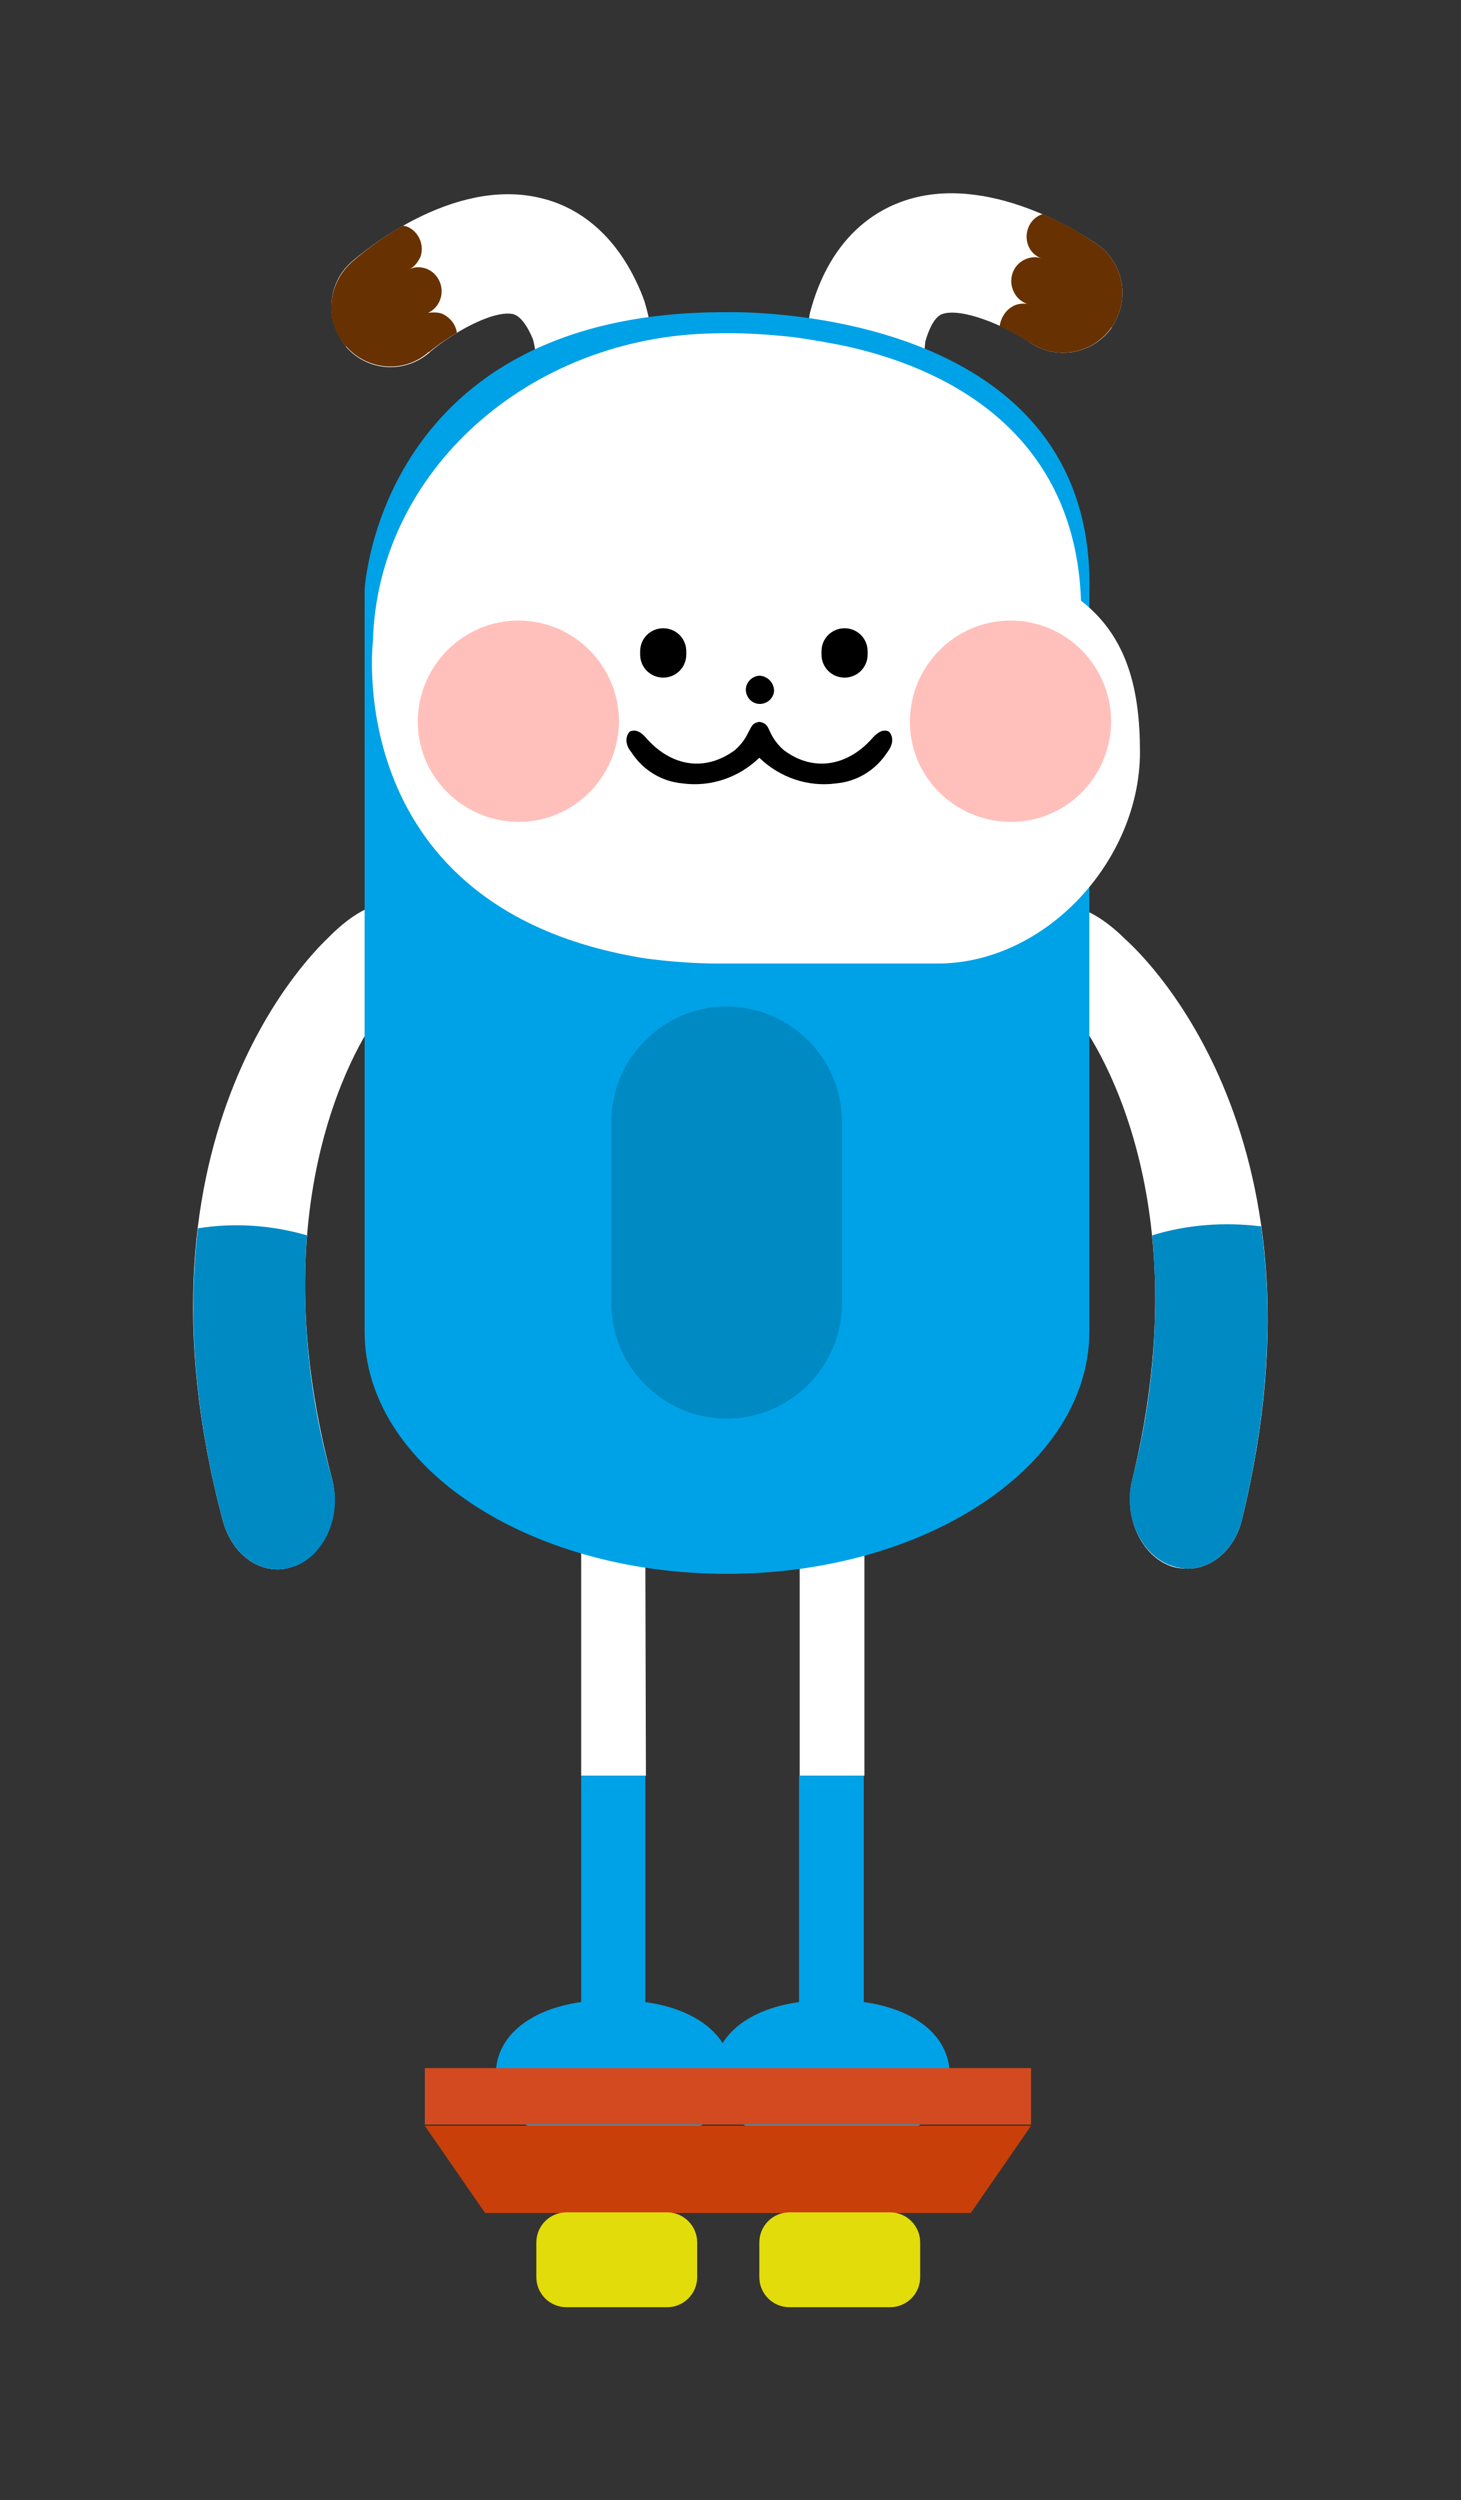 <?xml version="1.0" encoding="utf-8"?>
<!-- Generator: Adobe Illustrator 23.0.2, SVG Export Plug-In . SVG Version: 6.00 Build 0)  -->
<svg version="1.1" id="레이어_1" xmlns="http://www.w3.org/2000/svg" xmlns:xlink="http://www.w3.org/1999/xlink" x="0px"
	 y="0px" viewBox="0 0 228 390" style="enable-background:new 0 0 228 390;" xml:space="preserve">
<rect x="0" y="0" width="228" height="390" fill="#333333" stroke="none"/>
<style type="text/css">
	.st0{fill:#FFFFFF;}
	.st1{fill:#00A2E7;}
	.st2{fill:#673101;}
	.st3{fill:#008AC4;}
	.st4{fill:#FFC0BB;}
	.st5{fill:#C93F09;}
	.st6{fill:#D34A20;}
	.st7{fill:#E2DC0A;}
</style>
<title>자산 4</title>
<g>
	<path class="st0" d="M100.7,239.6c0-2.8-2.3-5-5-5c-2.8,0-5,2.3-5,5V277h10.1L100.7,239.6L100.7,239.6z"/>
	<path class="st1" d="M100.7,312.3V277h-10v35.3c-8.6,1.2-13.3,5.8-13.3,11.1c0,6.3,6.6,11.5,18.4,11.5s18.4-5.1,18.4-11.5
		C114.1,318,109.3,313.5,100.7,312.3z"/>
</g>
<g>
	<path class="st0" d="M134.8,239.6c0-2.8-2.3-5-5-5c-2.8,0-5,2.3-5,5V277h10.1v-37.4H134.8z"/>
	<path class="st1" d="M134.8,312.3V277h-10.1v35.3c-8.6,1.2-13.3,5.8-13.3,11.1c0,6.3,6.6,11.5,18.4,11.5s18.4-5.1,18.4-11.5
		C148.1,318,143.4,313.5,134.8,312.3z"/>
</g>
<g>
	<path class="st0" d="M141.6,76.5l0.3-0.1c4.5-2.4,6.2-8.1,3.8-12.6c-1.9-3.6-1.5-8.9-1.3-10.5c0.4-1.5,1.3-3.8,2.6-4.3
		c3.1-1.1,10,1.9,13.7,4.4c4.2,2.9,9.9,1.8,12.8-2.3c0,0,0,0,0-0.1c2.9-4.2,1.9-10-2.3-12.9c-1.7-1.2-17.1-11.6-30.6-6.6
		c-4.9,1.8-11.3,6.3-14.2,17.3l-0.1,0.6c-0.3,1.3-2.3,13,3.1,23.2C131.7,77,137.1,78.7,141.6,76.5z"/>
	<path class="st2" d="M158.2,47.7c0.6-0.3,1.4-0.4,2.1-0.3c-0.9-0.3-1.7-1-2.1-1.9c-0.9-1.8-0.2-4.1,1.7-5c0.8-0.4,1.8-0.5,2.6-0.2
		c-0.8-0.3-1.5-0.9-1.9-1.7c-0.9-1.8-0.2-4.1,1.6-5l0,0c0.2-0.1,0.3-0.1,0.5-0.2c3,1.3,5.8,2.8,8.5,4.7c4.2,2.9,5.2,8.7,2.3,12.9
		s-8.6,5.3-12.8,2.4c0,0,0,0-0.1,0c-1.4-1-3-1.8-4.6-2.5C156.2,49.5,157,48.3,158.2,47.7z"/>
</g>
<g>
	<path class="st0" d="M88.5,75.8c-0.1,0-0.2-0.1-0.3-0.1c-4.7-1.9-7-7.3-5.1-12.1c1.5-3.7,0.5-9,0.1-10.6c-0.6-1.5-1.7-3.6-3.1-4
		c-3.2-0.7-9.8,3.1-13.1,6c-3.8,3.3-9.6,3-13-0.9c0,0,0,0,0-0.1c-3.3-3.9-3-9.7,0.8-13.1c1.6-1.4,15.7-13.4,29.6-10
		c5.1,1.2,11.9,5,16,15.6l0.2,0.6c0.4,1.3,3.8,12.7-0.5,23.4C98.4,75.1,93.2,77.5,88.5,75.8z"/>
	<path class="st2" d="M68.9,48.9c-0.7-0.2-1.4-0.2-2.1-0.1c0.9-0.4,1.6-1.2,1.9-2.1c0.7-1.9-0.3-4.1-2.2-4.8
		c-0.9-0.3-1.8-0.3-2.6,0.1c0.8-0.4,1.3-1.1,1.7-1.9c0.7-1.9-0.3-4.1-2.2-4.8c-0.2,0-0.4-0.1-0.5-0.1c-2.8,1.6-5.5,3.5-7.9,5.6
		c-4,3.5-4.4,9.4-1,13.2c3.3,3.8,9.1,4.3,12.9,0.9c0,0,0,0,0.1,0c1.3-1.1,2.8-2.1,4.3-3C71.1,50.5,70.1,49.4,68.9,48.9z"/>
</g>
<g>
	<path class="st0" d="M43.3,244.8c-3.8,0-7.2-2.9-8.5-7.5c-16.3-61,15.2-89.8,16.4-91c3.8-3.9,8.6-6.8,11.1-4.2c3.9,4,0.7,12-3,15.9
		c-0.9,1-19.9,26.3-7.5,72.6c1.5,5.7-1.1,11.8-5.8,13.6C45.2,244.6,44.3,244.8,43.3,244.8z"/>
	<path class="st3" d="M46.1,244.3c-0.9,0.3-1.8,0.5-2.8,0.5c-3.8,0-7.2-2.9-8.5-7.5c-4.8-18-5.4-33.2-3.9-45.7
		c5.7-0.9,11.5-0.5,17,1.1c-0.9,12.8,0.4,25.6,3.9,37.9C53.4,236.3,50.8,242.4,46.1,244.3z"/>
</g>
<g>
	<path class="st0" d="M185.5,244.7c3.8-0.1,7.2-3.1,8.3-7.6c15.1-61.3-17-89.5-18.2-90.6c-3.8-3.8-8.7-6.6-11.2-4
		c-3.8,4.1-0.5,12,3.3,15.8c1,1,20.4,25.9,9,72.5c-1.4,5.7,1.3,11.8,6,13.5C183.6,244.6,184.5,244.7,185.5,244.7z"/>
	<path class="st3" d="M182.7,244.2c0.9,0.3,1.8,0.5,2.8,0.5c3.8-0.1,7.2-3.1,8.3-7.6c4.4-18.1,4.8-33.3,3-45.8
		c-5.7-0.7-11.5-0.3-17,1.4c1.2,12.8,0.1,25.6-3.1,38C175.2,236.4,178,242.5,182.7,244.2z"/>
</g>
<g>
	<path class="st1" d="M113.4,48.7C59.1,48.5,56.9,92,56.9,92v115.7c0,20.9,25.3,37.8,56.5,37.8s56.6-16.9,56.6-37.8V92.5
		C171.2,47,113.4,48.7,113.4,48.7z"/>
	<path class="st3" d="M131.4,175c0-9.9-8.1-18-18-18s-18,8.1-18,18v28.3c0,9.9,8.1,18,18,18s18-8.1,18-18l0,0V175z"/>
</g>
<path class="st0" d="M168.7,93.7c-0.9-25.6-19.9-35.8-35.8-39.5c-2-0.5-8.4-1.6-9.9-1.7c-3.8-0.4-7.6-0.6-11.4-0.5
	c-29.1,0.4-52.7,21.6-53.4,48l0,0c0,0-5.1,41.9,42.5,49.5c3.8,0.5,7.6,0.8,11.5,0.8h34.1c16.9,0,31.6-16.1,31.6-33l0,0
	C177.9,107.5,175.9,99.3,168.7,93.7z"/>
<g>
	<path class="st4" d="M96.6,112.6c-0.1,8.7-7.2,15.7-15.8,15.6c-8.7-0.1-15.7-7.2-15.6-15.8s7.1-15.6,15.7-15.6
		C89.6,96.8,96.6,103.9,96.6,112.6z"/>
	<path class="st4" d="M173.4,112.6c-0.1,8.7-7.1,15.7-15.8,15.6s-15.7-7.1-15.6-15.8c0.1-8.6,7.1-15.6,15.7-15.6
		C166.4,96.8,173.4,103.9,173.4,112.6z"/>
</g>
<g>
	<path d="M120.8,107.8c-0.1,1.2-1.2,2.1-2.4,2s-2.1-1.2-2-2.4c0.1-1.1,1.1-2,2.2-2C119.8,105.5,120.8,106.5,120.8,107.8L120.8,107.8
		z"/>
	<path d="M138.7,114.1c-1.1-0.5-2.1,0.5-2.7,1.2c-3.9,4.3-9.2,5.1-13.7,1.7c-0.9-0.8-1.6-1.7-2.1-2.8c-0.4-0.8-0.5-1.4-1.7-1.6
		c-1.2,0.2-1.2,0.8-1.7,1.6c-0.5,1.1-1.2,2-2.1,2.8c-4.6,3.4-9.8,2.6-13.7-1.7c-0.6-0.7-1.5-1.7-2.7-1.2c-0.7,0.7-0.8,2,0.2,3.2
		c1.8,2.8,4.7,4.6,8,4.9c4.4,0.6,8.8-0.9,12-4c3.2,3.1,7.6,4.6,12,4c3.3-0.3,6.2-2.1,8-4.9C139.5,116,139.4,114.8,138.7,114.1z"/>
	<path d="M103.5,98L103.5,98c2,0,3.6,1.6,3.6,3.6v0.5c0,2-1.6,3.6-3.6,3.6l0,0c-2,0-3.6-1.6-3.6-3.6v-0.5
		C99.9,99.6,101.5,98,103.5,98z"/>
	<path d="M131.8,98L131.8,98c2,0,3.6,1.6,3.6,3.6v0.5c0,2-1.6,3.6-3.6,3.6l0,0c-2,0-3.6-1.6-3.6-3.6v-0.5
		C128.2,99.6,129.8,98,131.8,98z"/>
</g>
<g>
	<polygon class="st5" points="151.5,345.2 75.7,345.2 66.3,331.6 160.9,331.6 	"/>
	<rect x="66.3" y="322.6" class="st6" width="94.6" height="8.8"/>
	<path class="st7" d="M88.4,345.1h15.7c2.6,0,4.7,2.1,4.7,4.7v5.4c0,2.6-2.1,4.7-4.7,4.7H88.4c-2.6,0-4.7-2.1-4.7-4.7v-5.4
		C83.7,347.2,85.8,345.1,88.4,345.1z"/>
	<path class="st7" d="M123.2,345.1h15.7c2.6,0,4.7,2.1,4.7,4.7v5.4c0,2.6-2.1,4.7-4.7,4.7h-15.7c-2.6,0-4.7-2.1-4.7-4.7v-5.4
		C118.5,347.2,120.6,345.1,123.2,345.1z"/>
</g>
</svg>
